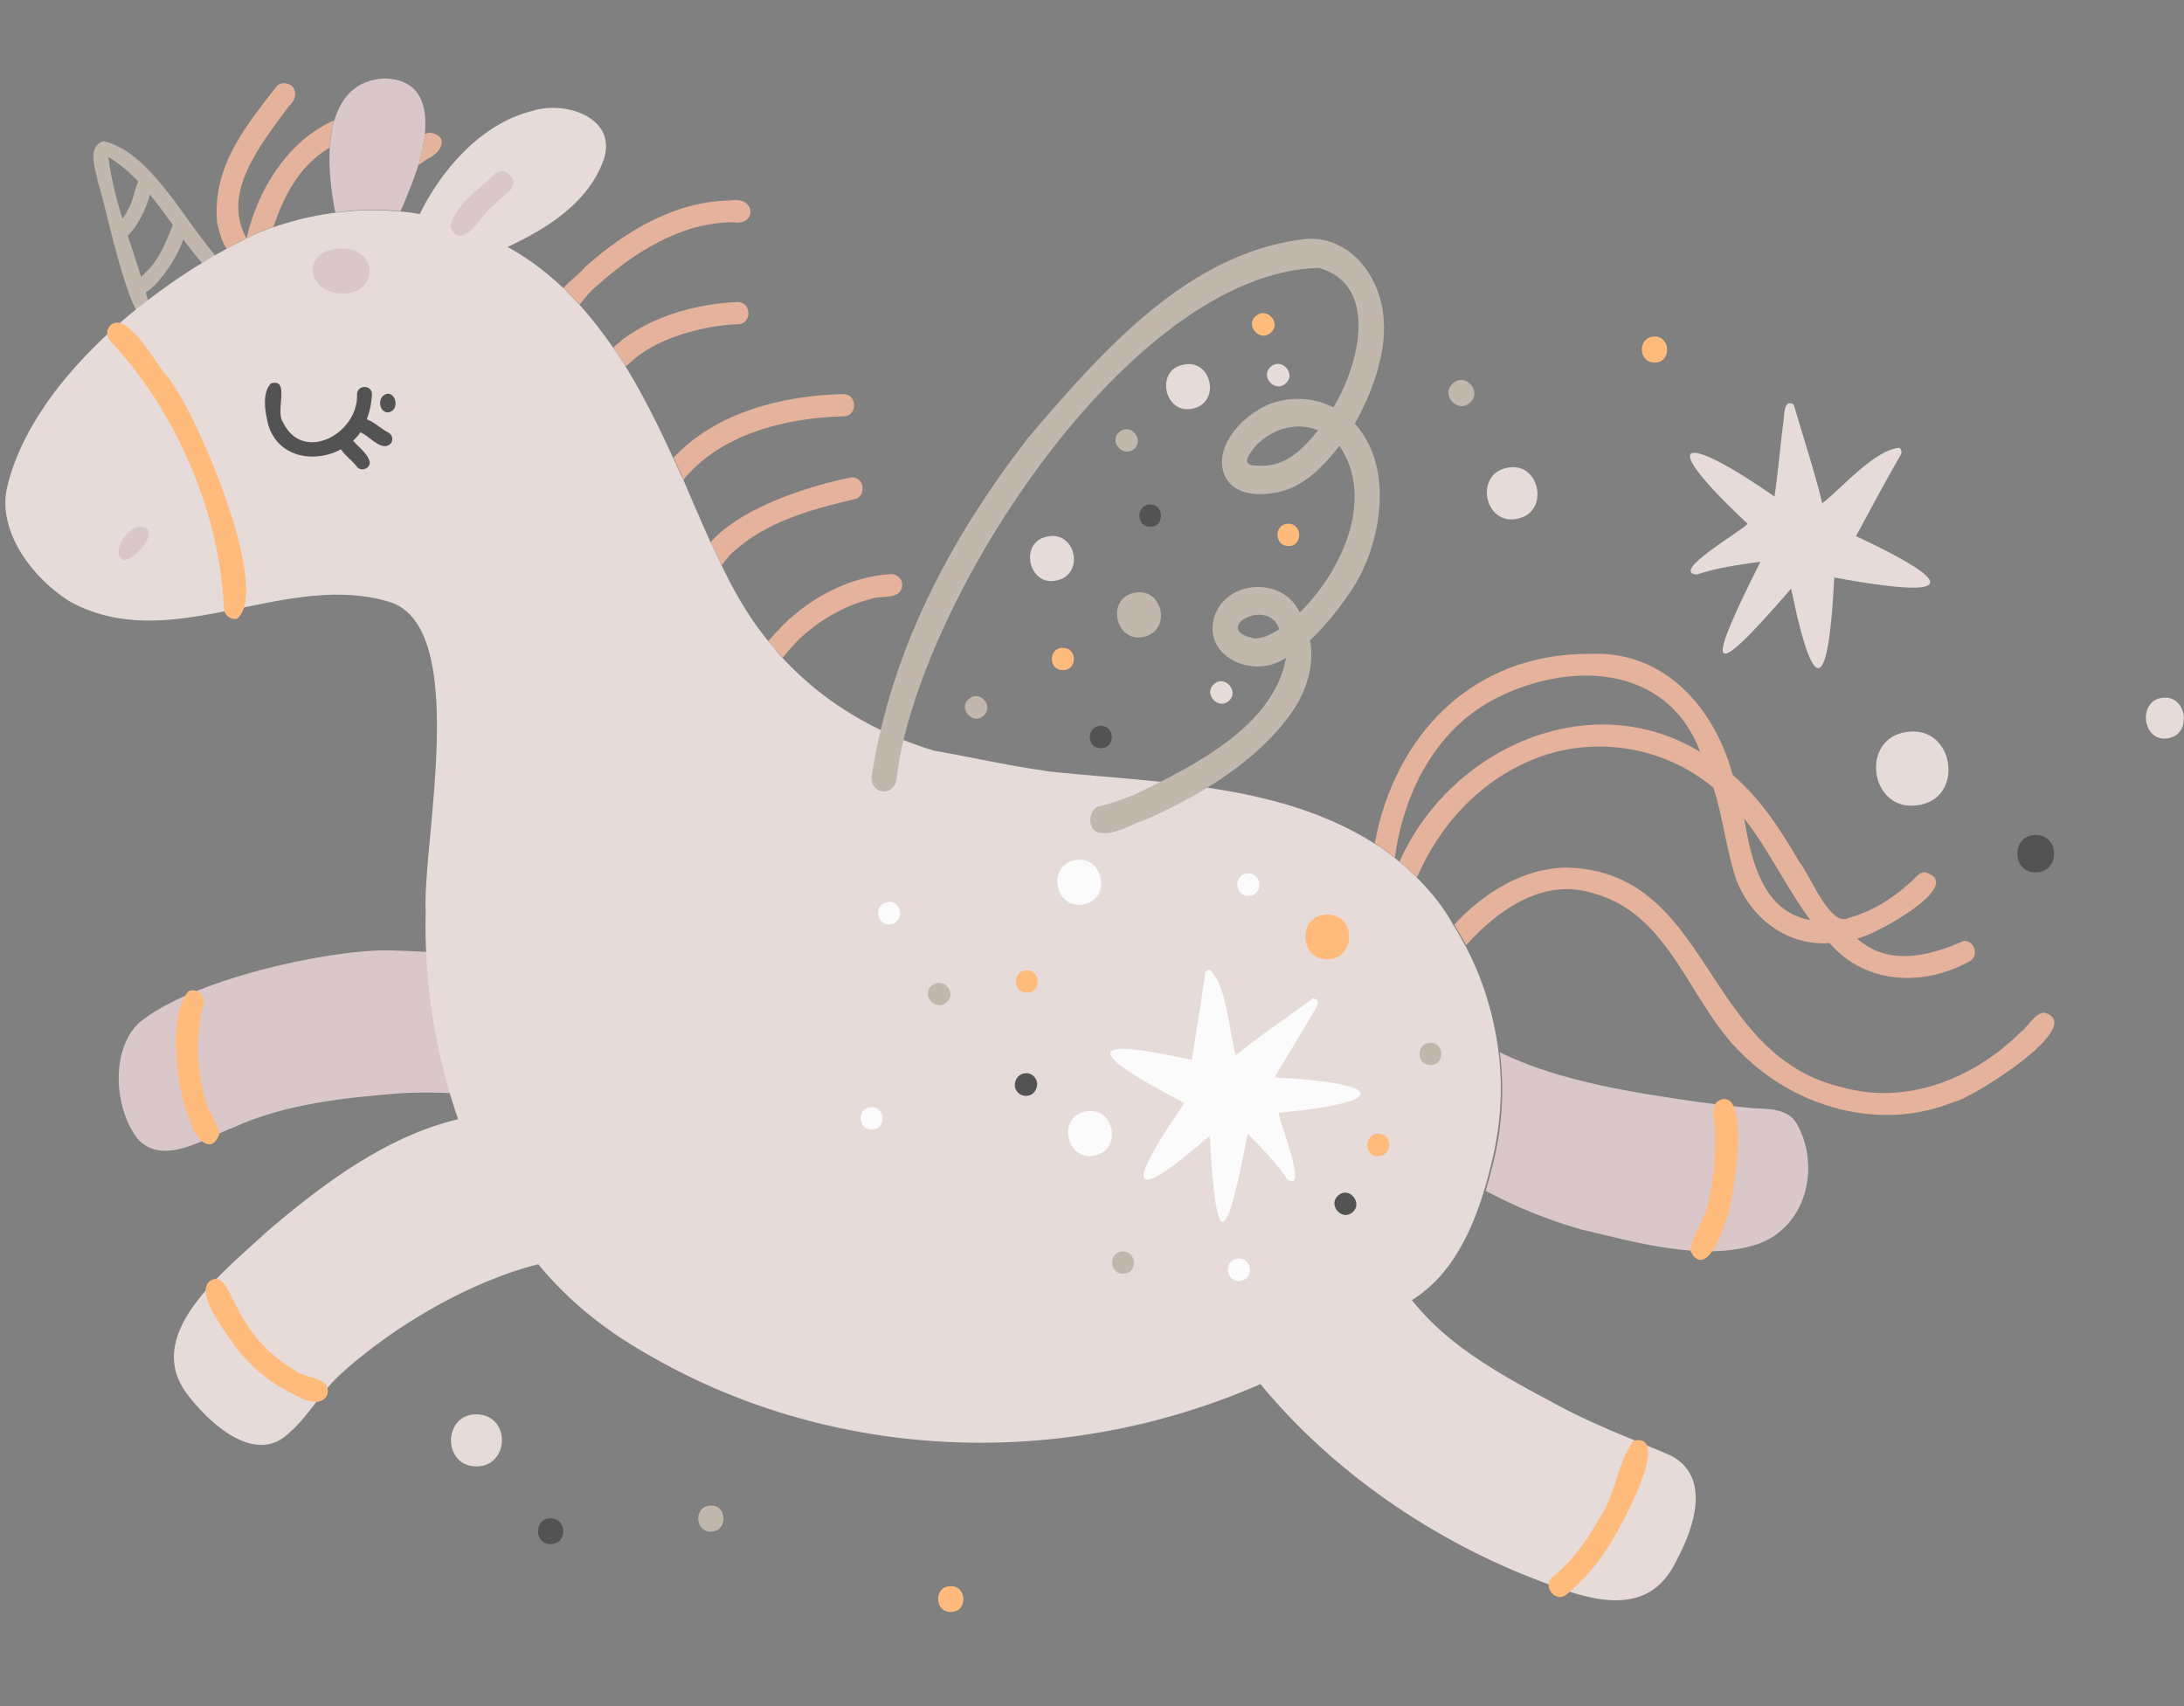 <?xml version="1.0" encoding="utf-8"?><svg version="1.0" id="Слой_1" xmlns="http://www.w3.org/2000/svg" x="0" y="0" viewBox="0 0 512 400" xml:space="preserve"><rect x="0" y="0" width="512" height="400" fill="#808080" stroke="none"/><style>.st0{fill:#c2b7ad}.st2{fill:#e5b39c}.st3{fill:#d9c7ca}.st4{fill:#e7dbda}.st5{fill:#535353}.st6{fill:#fbfbfb}.st7{fill:#ffbb7c}</style><path class="st0" d="M32.7 42c-1.3 2.3-1.4 5.3-2.9 7.5-.7 1.9-3 3.1-3 5.1 2.6 7.4 13.6-16 5.9-12.6zm8 10.3C39 56.4 37.5 60.8 34 64c-1 1.3-3.7 2.5-2.3 4.4 3.4 4.5 17.7-19.2 9-16.1z"/><path d="M77.3 34.6c-7.8 4.7-11.2 12.5-13.2 18.6 4.7-1.6 9.6-2.8 14.5-3.4-.9-4.5-1.6-10-1.3-15.2zm347 181.1c-2.4-3.3-5-7.5-7.4-11.5-2.5-4.2-5.1-8.5-8.2-12.3 1.8 9.5 4.5 21.8 15.6 23.8zm-25.7-39.4c-8-21.1-31.6-21.3-49-12-13.4 7.4-20.6 21.9-22.6 36.8.4.3.7.6 1.1.9 11.6-26.5 44.5-41.5 70.5-25.7zM25.4 36.8c1.3 11.5 6.4 22.6 9.2 33.7 4.2-3.2 8.5-6.2 12.8-8.8-7.1-8.3-12.4-19.1-22-24.9zm213.5 219.5c2.5 2 5.8-1.7 3.5-3.9-2.5-2.6-6.4 1.7-3.5 3.9z" fill="none"/><path class="st2" d="M327 201.1c2-14.9 9.2-29.4 22.6-36.8 17.4-9.4 41-9.1 49 12-26-15.8-58.8-.7-70.5 25.7 1.4 1.2 2.8 2.4 4.1 3.7 5.1-12 14.4-22.2 26.4-27.3 14.2-6.2 31.2-3.7 43.1 6.3 2 6.2 2.9 13.4 4.8 19.9 2.9 9.8 11.9 17.3 22.4 16.5 8.4 9.7 21.9 10.3 32.8 4.3 2.3-1.2 1.3-4.9-1.3-4.8-8.2 3.6-17.7 6-25.1-.6 3.1-.1 26.2-12.6 16-15.5-1.1 0-1.8.7-2.5 1.5-4.5 4.3-9.6 7.6-15.4 9.2-4.3 2.4-9-10-11.5-13-4.4-7.5-9.1-14.9-15.7-20.5-4.3-15.9-16.1-29.2-33.4-28.4-28.1-.2-46 19.7-50.5 44.4 1 .6 1.9 1.3 2.9 1.9l1.8 1.5zm90 3.1c2.4 4 4.9 8.2 7.4 11.5-11.2-1.9-13.9-14.2-15.5-23.8 3 3.8 5.6 8.1 8.1 12.3z"/><path class="st2" d="M479.2 237.4c-2.4.3-3.7 3.3-5.5 4.6-11 10.9-26.7 17.2-41.9 12.9-32.8-7.7-30.5-50.8-64.7-51.5-9.9.2-19.1 5.7-26.2 13.4 1 1.6 2 3.2 2.8 4.8 7.9-8.7 18.4-15.9 30.1-12.1 18 5.1 22.2 25.7 34.6 37.6 12.8 12.7 32.5 18.2 49.5 11.3 3.8-.5 32-18.1 21.3-21zm-295.7-83.2c1.2-1.5 2.5-3 3.9-4.4 4.6-4.3 10.5-7.8 16.5-9.3 2.6-1.1 7.7.4 7.6-3.6-.1-1.3-1.3-2.3-2.6-2.3-9.3.5-18.4 5.2-25.2 11.8-1.1 1.2-2.4 2.5-3.6 3.9.6.7 1.1 1.4 1.7 2 .5.6 1.1 1.3 1.7 1.9zm-11.6-24.8c7.5-6.8 17.1-9.7 28.1-12.3 3.1-.3 2.9-5.2-.3-5.2-9.2 1.8-25.7 6.8-33.1 15.2.8 1.8 1.7 3.6 2.6 5.4.9-1.1 1.8-2.4 2.7-3.1zm-11.7-16.9c8.8-10.8 24.1-14.6 37.8-14.9 3.1-.3 2.9-5.2-.3-5.2-14.3.3-29.9 4.3-39.8 14.9.7 1.4 1.3 2.9 2 4.3.1.4.2.6.3.9zm-12.8-27.2c1.6-1.5 3.5-2.9 5.7-4.1 5.8-3.1 13.5-5 20.1-5.2 3.2-.3 2.9-5.2-.3-5.2-9.7.4-21 3.5-28.5 10.1l-.6.6c1 1.4 1.9 2.9 2.9 4.4.3-.2.5-.4.7-.6zm-11.5-13.9c1.3-1.6 2.5-3.2 3.6-4 9-8.2 20.1-15.2 32.2-15.3 6 1 5.4-6.2-.4-5.1-12.6.1-24.4 6.9-34 15.5-1.1 1.3-3.4 3.1-5.3 5.1 1.4 1.2 2.7 2.5 3.9 3.8zM64.1 53.2c2.1-6.1 5.4-14 13.2-18.6.1-2.2.5-4.4 1.1-6.4-10.7 4.6-18 16.1-20.6 27.7-6-10.7 3.2-21.8 9.9-31 2.1-1.6 2.2-5.1-1-5.4-.7 0-1.3.2-1.8.7-8.4 10.6-15.1 19.5-14 32.1.4 1.6 1 4.2 2.2 6 2.8-1.5 5.5-2.9 8.2-4.1.9-.3 1.9-.7 2.8-1zm36-15.9c3.2-1.3 5.5-5.3.8-6.2-.3 0-.8.1-1.3.3-.2 2.4-.8 4.9-1.5 7.3.7-.5 1.4-.9 2-1.4z"/><path class="st0" d="M25.4 36.8c9.6 5.8 14.8 16.7 22 24.9l3-1.8c-.2-.2-.3-.4-.4-.6-6.9-8-15.2-24-25.8-26.2-4 1.4-1.7 6.8-1.2 9.8 1.1 2.6 5.1 22.5 8.9 29.8.9-.7 1.8-1.5 2.8-2.2-2.9-11.1-7.9-22.2-9.3-33.7z"/><path class="st3" d="M350 272.9c-.5 2.1-1.1 4.2-1.7 6.3 7.1 3.8 14.3 6.7 22.2 9 12.8 3 28.7 7.7 41.5 3.5 11.5-4 14.9-18.2 9.2-28.3-2.2-3.6-6.7-3.4-10.4-3.6-4.3-.4-7.9-.8-12.4-1.4-14.6-2.1-32.9-4.8-46.8-11.7 1.1 8.5.6 17.5-1.6 26.2zM78.6 49.8c5.1-.7 10.3-.8 15.3-.3.7-1.4 1.2-2.9 1.8-4.3.8-1.9 1.6-4.1 2.4-6.5.7-2.4 1.3-4.9 1.5-7.3.7-6.8-1.2-12.9-9.6-13-6.6.4-10 4.4-11.6 9.8-.6 2-.9 4.2-1.1 6.4-.3 5.2.4 10.7 1.3 15.2zm12.2 173c-15.1 0-46.3 7.1-58.2 17-6.9 6.5-5.8 20.7 0 27.6 6.2 5.9 15.5-.6 22.2-3.1 12-5.5 26.3-7 39.4-8 3.8-.2 7.7-.2 11.6 0-3.2-10.7-5.1-21.9-5.6-33.1-3.1-.2-6.2-.3-9.4-.4z"/><path class="st4" d="M332.1 205.7c-1.3-1.3-2.7-2.6-4.1-3.7-.3-.3-.7-.6-1.1-.9a31.52 31.52 0 0 0-4.8-3.4c-22.5-14.2-50.7-14.1-76.8-16.9-.1 0-.2-.1-.3-.1-8.7-1.2-17.4-3.2-26-4.7-13.5-4.1-25.7-11.1-35.6-21.8-.6-.6-1.2-1.3-1.7-2l-1.7-2c-4.3-5.3-7.8-11.3-10.8-17.6-.9-1.8-1.7-3.6-2.6-5.4-2.2-4.9-4.3-9.8-6.4-14.7a3 3 0 0 0-.4-.8c-.7-1.5-1.3-2.9-2-4.3-3.4-7.5-7-14.7-11.1-21.4-.9-1.5-1.9-3-2.9-4.4-2.5-3.6-5.1-7-8-10.2-1.2-1.3-2.5-2.6-3.8-3.9-3.8-3.6-8.1-6.9-13-9.6 9.4-4.4 18.7-10.3 22.4-20.1 3.7-10.1-8.7-14.3-16.6-11.8-11.7 2.9-21.1 13.4-26.4 24.2a34 34 0 0 0-4.6-.6c-5.1-.5-10.2-.4-15.3.3-4.9.6-9.8 1.8-14.5 3.4-.9.3-1.9.7-2.8 1-2.7 1.2-5.4 2.6-8.2 4.1l-2.7 1.5-3 1.8c-4.3 2.6-8.6 5.6-12.8 8.8-.9.7-1.8 1.4-2.8 2.2-14 11.4-26.1 25.8-29.9 41-2.8 10.6 5.8 21.9 14.7 27.4 23.6 12.8 49.9-7.2 74.4-.1 19.6 5.3 8.1 56.5 8.9 72.5a139.01 139.01 0 0 0 7.6 48.9c-16.8 4-31.8 15.2-45.1 26.6-10.2 9.5-29.1 24-18.3 38 4.9 6.5 15.7 16.6 23.6 9.1 4.6-3.9 7.6-9.6 12-13.7 12.7-11.6 30.7-22 46.6-26 6.8 8.3 15.2 15.2 25.4 21 43.7 25.5 97.8 27.3 143.9 7.1 17.4 21.2 42.1 37.8 68 47.1 11.1 4.2 23.5 7.2 29.6-5.9 4.3-8 8.2-20.2-2.2-24.8-8.8-3.7-18.7-7.5-27.1-12.2-12.2-6.5-24.5-13.3-32.8-23.9 8.9-5.5 13.8-15.4 16.9-25.6.6-2.1 1.2-4.2 1.7-6.3 2.2-8.7 2.8-17.6 1.7-26.3-1.1-8.7-3.7-17.2-7.8-24.9-.9-1.6-1.8-3.3-2.8-4.8-2.2-4.1-5.2-7.8-8.6-11.2zm-93.2 50.6c-2.9-2.2 1-6.5 3.5-3.9 2.3 2.2-1 5.9-3.5 3.9z"/><path class="st5" d="M63.5 89.9c-2.2 2.4-1.3 6.8-.6 9.8 3.6 11.4 20.5 8.6 23.3-2 .6-1.7.9-3.4 1-5.2.1-2.3-3.4-2.4-3.5-.1.4 9.3-12.8 16.4-17.4 6.5-1.8-2.4 1.8-10.4-2.8-9z"/><path class="st5" d="M80 102.7c-1.9 2.6 2.5 4.8 3.7 6.8 1 1.1 3 .4 3-1.1-.5-2.3-3-3.7-4.3-5.6-.5-.8-1.7-.8-2.4-.1zm4.5-4.7c-1.5.3-1.8 2.4-.5 3.2 2.5.6 5.4 5.1 7.7 2.7.5-.8.3-1.9-.5-2.4-2.2-1.1-4.2-3.4-6.7-3.5zm5.3-5.2c-1.7 1.6 0 5.2 2.3 3.4 1.6-1.6-.1-5.2-2.3-3.4z"/><path class="st6" d="M283.6 227.4c-.6 0-1.1.4-1.1 1-.9 6.8-2.1 13.4-3.1 20.1-28.7-6.4-21.5-.1-1.7 10.1-12.1 17.4-15.4 26.2 5.9 7.7 1.6 29.5 4.1 24.3 8.9-.5 3.5 3.5 6.9 7.1 9.3 10.7 5.1 3.3-2.1-13.7-2-15.6 27.9-2.7 23.4-7.1-1-8.3 2.9-5 6-9.9 8.9-14.9.7-1.1 2.3-3.3.1-3.6-6 4.4-12.3 8.6-18.1 13.3-1.5-5-2.1-16.6-6.1-20zM204 259.6c-3.4.4-2.7 5.7.7 5.2 3.4-.4 2.6-5.7-.7-5.2zm86.1 35.5c-3.4.4-2.7 5.7.7 5.2 3.4-.5 2.7-5.7-.7-5.2zm2.2-90.3c-3.4.4-2.7 5.7.7 5.2 3.4-.4 2.7-5.7-.7-5.2z"/><path class="st6" d="M254.4 260.6c-6.7 1.4-4.4 11.8 2.3 10.3 6.6-1.4 4.4-11.8-2.3-10.3zm-2.5-58.9c-6.7 1.4-4.4 11.8 2.3 10.3 6.6-1.4 4.3-11.8-2.3-10.3zm-43.8 9.8c-3.4.4-2.7 5.7.6 5.2 3.5-.4 2.8-5.7-.6-5.2z"/><path class="st7" d="M241.1 227.5c-3.9-.4-3.9 5.6 0 5.2 2.9-.3 2.9-4.8 0-5.2zm70.3-13.1c-6.9-.3-7.3 10.2-.5 10.5 6.9.3 7.3-10.2.5-10.5zm11.7 51.4c-3.4 0-3.4 5.3 0 5.3 3.4-.1 3.4-5.4 0-5.3z"/><path class="st0" d="M263.1 293.4c-3.3.1-3.2 5.4.3 5.2 3.4 0 3.2-5.4-.3-5.2zm72.6-48.9c-3.9-.4-3.9 5.6 0 5.2 2.9-.3 2.9-4.9 0-5.2zm-117.3-13.4c-2.6 2.2 1 6.2 3.5 3.9 2.6-2.3-.9-6.2-3.5-3.9z"/><path class="st4" d="M297.9 86c-2.6 2.2 1 6.2 3.5 3.9 2.6-2.2-1-6.2-3.5-3.9z"/><path class="st0" d="M227.1 163.9c-2.6 2.2 1 6.2 3.5 3.9 2.5-2.3-1-6.2-3.5-3.9zm35.3-62.6c-2.6 2.2 1 6.2 3.5 3.9 2.5-2.2-1-6.2-3.5-3.9zm3.5 37.7c-6.7 1.3-4.4 11.8 2.2 10.3 6.7-1.4 4.5-11.8-2.2-10.3z"/><path class="st4" d="M245.5 125.8c-6.7 1.3-4.4 11.8 2.2 10.3 6.7-1.4 4.5-11.8-2.2-10.3zm31.9-40.3c-6.7 1.3-4.4 11.8 2.2 10.3 6.7-1.4 4.5-11.8-2.2-10.3zm7.2 74.9c-2.6 2.2 1 6.2 3.5 3.9 2.5-2.2-1-6.2-3.5-3.9z"/><path class="st7" d="M294.4 74.1c-2.6 2.2 1 6.2 3.5 3.9 2.6-2.2-.9-6.2-3.5-3.9zm-45.1 77.8c-3.5-.2-3.6 5.1-.3 5.2 3.5.3 3.7-5.1.3-5.2zm52.9-29.1c-3.5-.2-3.6 5.1-.3 5.2 3.4.3 3.6-5 .3-5.2zM26.1 76.1c-1.1.8-1.3 2.6-.4 3.7 4.4 4.7 8.3 9.8 11.7 15.3 8.8 14.4 14.4 30.9 15.1 47.8.2 1.4 1.6 2.4 3 2.2C64 138.7 45.7 95.5 39 88c-2.6-2.8-8.8-14.8-12.9-11.9zm11.1 18.6c0 .1.1.1.1.2 0 0 0-.1-.1-.2zm7 137.7c-5.2 6.1-2.7 23.7.5 30.8.9 3.3 4.8 8 6.7 2.7-.4-2.9-2.7-5.4-3.3-8.4-1-3.4-1.5-6.9-1.7-10.5-.1-3.6.3-7.2 1.1-10.8 1.2-2.2-1-4.8-3.3-3.8zm3.3 4.1v.1-.1zm2.1 63.6c-4.6 2.5 3.5 12.4 5.4 15.4 2.9 3.7 6.3 7 10.3 9.5 3 1.4 9.1 6.1 11.4 2.1 1.2-4.3-5-3.8-7.3-5.7-15.6-8.8-14.7-23.8-19.8-21.3zm333.3 37.7c-3.7 5.1-4.2 12.8-8 18.3-2.9 5.1-6.3 9.9-10.9 13.6-2.6 2.1.7 6.3 3.3 4.1a49 49 0 0 0 9.3-10.5c2.1-2.9 16.2-27.8 6.3-25.5zm20.9-80.1c-3.8 1-1.4 5.9-1.8 8.7.1 5-.3 10-1.4 14.9-.6 4.2-3.6 7.8-4.4 11.8 3.2 6.6 7.1-2.8 8.1-6 1.9-3.7 6.3-30.6-.5-29.4z"/><path class="st3" d="M116 40.8c-3.6 3.6-9.4 7.2-10.4 12.3 1.9 5 5.6.2 7.4-2.2 2-2.2 4.1-4.2 6.4-6.1 2.6-2.2-.8-6.2-3.4-4zM80 58.3c-9.2-.1-8.6 10.3.1 10.5C89 69 88.7 58 80 58.3zm-46.8 65.1c-3.1-.3-7.7 6.4-4.1 7.9 2.6 0 8.8-7.2 4.1-7.9z"/><path class="st0" d="M306.3 56c-27.5 3-47.7 26-65.4 46.8-18.5 24-32 49.8-36.6 79.4-.1 4.3 5.6 4.6 5.9.2 4.9-40.9 54.4-118.5 99-119.6 14.3 4.1 9.3 23 3.4 32.7-5.4-2.8-12.6-2.7-17.8.7-4.8 2.9-10 9-7.8 15 1.6 4.2 6.6 5.1 10.7 4.5 6.9-.6 12.2-5.8 16.3-11.2 8.5 12.5.4 29.6-9.3 39.1-3.9-8.5-17.3-7.8-20.1 1.2-2.5 9.6 9.7 14.5 16.9 9.4-2.9 16-21.2 25.1-34.9 31.8-2.6 1.1-5.7 2.3-8.8 3-2.5.6-3 4.6-.9 6 4 1.4 8.6-2 12.3-3.1 12.8-5.7 27-14.4 34.5-26.2 2.9-4.7 4.4-10.2 3.4-15.6 4-3.6 9-10 11.8-15.2 5.3-10.6 7.3-26.1-1.3-35.6 3.9-6.7 7.4-16.4 6.8-24.1-.5-10-7.6-19.8-18.1-19.2zm-10.8 53.2c-3.5 0-4-.8-1.9-3.7 3.5-4.6 9.9-6.9 15.4-4.6-3.6 4.5-7.7 8.5-13.5 8.3zm-1.2 40.5c-10.9-1.9 2.9-10.1 5.6-2.2-1.8 1.2-3.6 2.1-5.6 2.2z"/><path class="st5" d="M269.8 118.3c-3.5-.2-3.6 5.1-.3 5.2 3.4.3 3.6-5.1.3-5.2zm-11.6 51.9c-3.5-.2-3.6 5.1-.3 5.2 3.5.3 3.7-5.1.3-5.2zm-17.3 81.5c-3.9-.4-3.9 5.6 0 5.2 2.9-.4 2.9-4.9 0-5.2zm72.8 28.6c-2.5 2.2.9 6.1 3.4 3.9 2.5-2.2-.9-6.2-3.4-3.9z"/><path class="st4" d="M447.1 171.6c-11.2 1.4-8.8 18.8 2.4 17.2 11.2-1.4 8.8-18.8-2.4-17.2zm59.8-8c-5.9.8-4.6 10.4 1.2 9.5 5.9-.7 4.7-10.3-1.2-9.5z"/><path class="st5" d="M477.8 195.8c-6.5-.7-6.5 9.4 0 8.7 5-.5 5-8.2 0-8.7z"/><path class="st4" d="M353.2 109.7c-7.7 1.6-5.1 13.7 2.6 11.9 7.7-1.6 5.1-13.7-2.6-11.9z"/><path class="st7" d="M387.9 78.9c-4 0-4 6.1 0 6.1 3.9.1 3.9-6.1 0-6.1z"/><path class="st0" d="M340.6 89.9c-3 2.6 1.1 7.2 4 4.5 3-2.6-1.1-7.2-4-4.5z"/><path class="st4" d="M445.3 105c.5.4.6 1.1.3 1.6-3.7 6.4-7 12.7-10.5 19.1 28.6 13.4 18.4 14-5.1 9.7-1.1 22.7-4 32.4-10.1 2.6-20.7 24-19.4 18-7.2-6.3-5.3.7-10.5 1.5-14.9 3-6.5-.5 10.7-10.3 11.9-11.9-22-20.6-15.2-21.3 6.3-6.4.9-6.1 1.4-12.4 2.2-18.5.1-1.3.2-4.3 2.3-3.1 2.2 7.7 4.8 15.3 6.7 23.2 4.3-3.3 12.4-12.7 18.1-13zM112 331.6c-8-.4-8.5 11.8-.6 12.2 8 .3 8.5-11.8.6-12.2z"/><path class="st0" d="M166.5 353c-3.9.1-3.7 6.3.3 6.1 3.9-.2 3.7-6.4-.3-6.1z"/><path class="st7" d="M223.3 371.9c-4.5-.5-4.5 6.5 0 6 3.4-.3 3.4-5.6 0-6z"/><path class="st5" d="M129.5 356c-4.5-.5-4.5 6.5 0 6 3.4-.3 3.4-5.6 0-6z"/></svg>